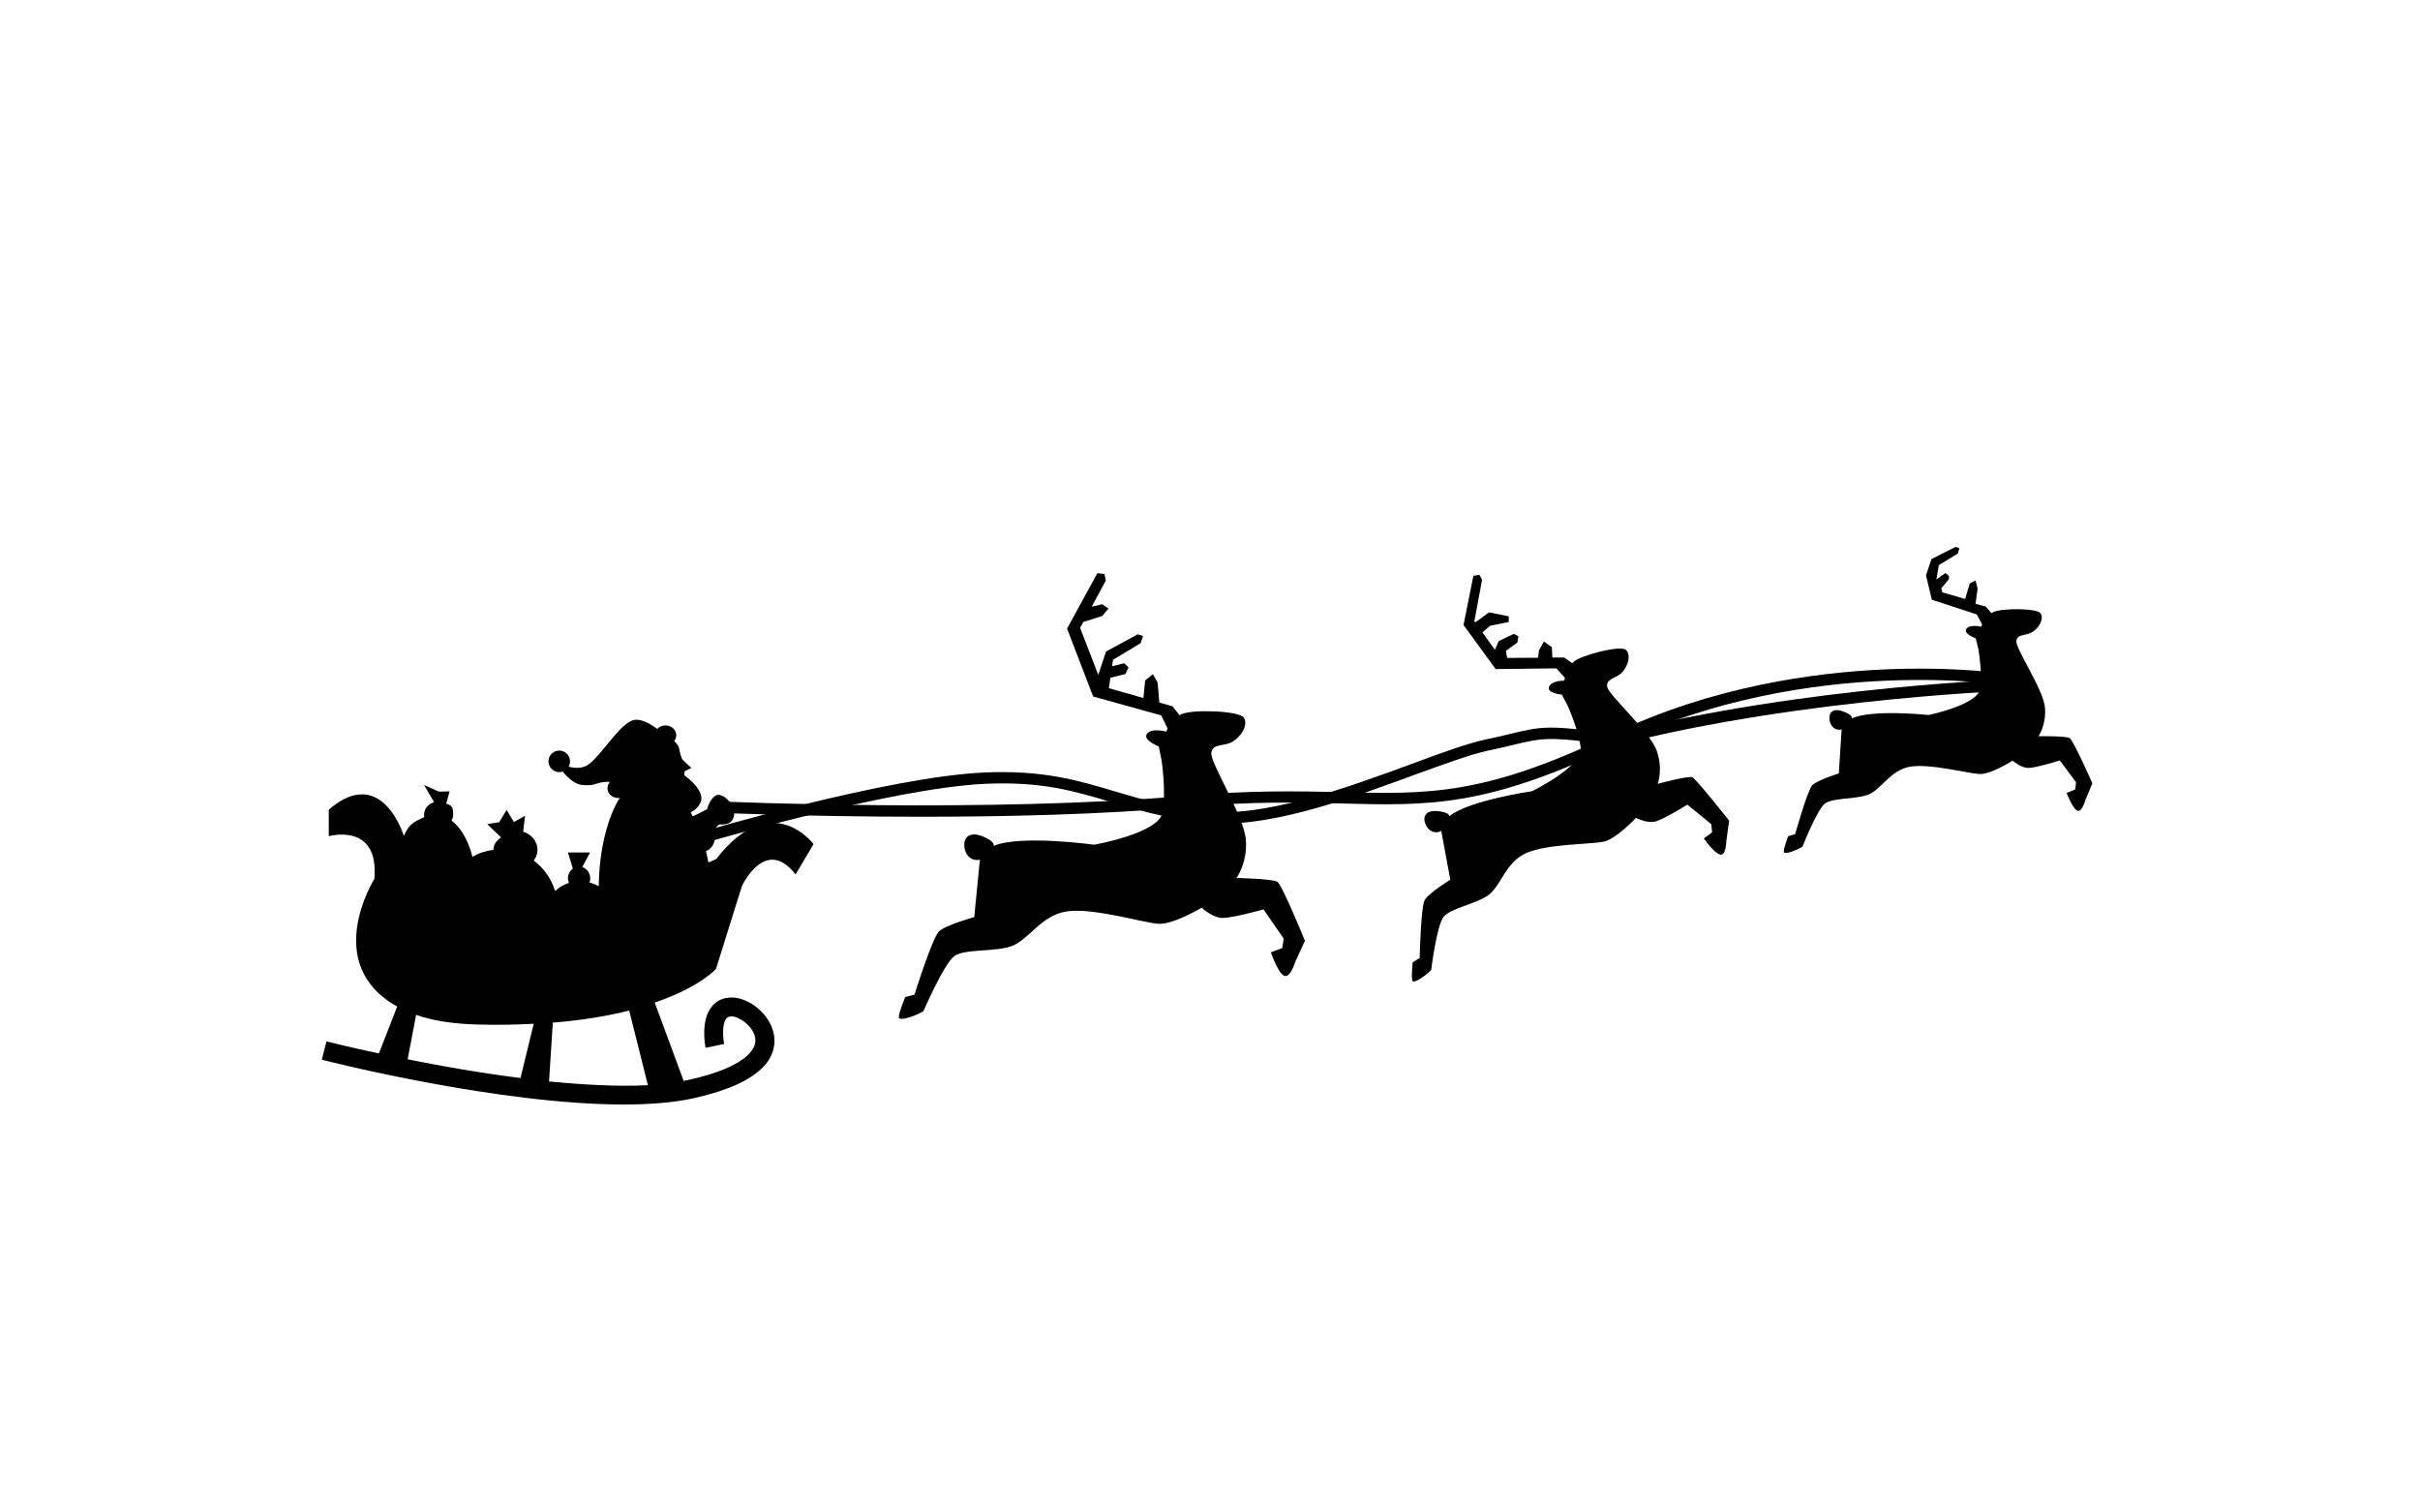 <?xml version="1.0" encoding="utf-8"?>
<!-- Generator: Adobe Illustrator 19.0.0, SVG Export Plug-In . SVG Version: 6.00 Build 0)  -->
<svg version="1.0" id="Layer_1" xmlns="http://www.w3.org/2000/svg" xmlns:xlink="http://www.w3.org/1999/xlink" x="0px" y="0px"
	 viewBox="0 0 1280 800" enable-background="new 0 0 1280 800" xml:space="preserve">
<path id="XMLID_27_" d="M378.8,454.4l-4.1,1.8c-3.8-20.9-16.3-44.4-32-44.4c-15.9,0-25.8,29.1-26,57c-1.5-0.9-3.2-1.6-4.9-2
	c0.3-0.7,0.4-1.4,0.4-2.2c0-2.8-1.8-5.2-4.2-6l4.1-7.7h-11.7l2.6,8.5c-1.5,1.1-2.6,3-2.6,5.1c0,0.9,0.2,1.7,0.5,2.5
	c-2.8,0.9-5.3,2.4-7.3,4.3c-2-6.6-6-12.2-11.3-16.1c1.2-1.6,2-3.6,2-5.7c0-4.4-3.1-8.2-7.6-9.6l1-8.4l-5.9,3.3l-3.8-6.4l-4,6.5
	l-6.3,1l7.3,7c-2.4,1.9-4,3.6-4,6.6v0c-4,0.5-7.7,1.7-11.1,3.7c-2.2-8.6-6.1-15.5-11.1-19.2c0.6-1,0.9-2,0.9-3.2
	c0-3.2-0.4-4.9-3.7-5.7l1.8-6.5l-5.7,0.1l-7.8-3.5l5.3,9.1c-3.1,0.9-5.3,3.5-5.3,6.6c0,0.4,0,0.9,0.1,1.3c-4.8,2.3-7.9,3.2-10.8,9.9
	c-4.6-13.6-17.5-33.2-39.7-13.8v14c0,0,26.8-7.6,24.1,22.6c0,0-28.3,45,12.1,67.5l-9.7,24.8c-16.6-3.5-27.3-6.3-27.7-6.4l-2.5,9.7
	c4.5,1.2,93.9,23.7,159.7,23.7c13.8,0,26.7-1,37.4-3.4c37-8.3,43.4-22.2,42.2-32.5c-1.3-11.5-13.3-20.7-22.5-20.7
	c-4.3,0-8,1.6-10.5,4.8c-6,7.3-3.6,20.4-3.3,21.8l9.8-2c-0.6-3-1.2-10.7,1.2-13.5c0.4-0.5,1.1-1.1,2.8-1.1c3.8,0,11.8,5.3,12.5,11.8
	c0.9,8.5-12,16.6-34.5,21.6c-1.1,0.3-2.3,0.5-3.4,0.7l-15.3-41.4c24-8.2,32.4-17.8,32.4-17.8l13.7-43.8c0,0,12.4-26.8,28.4-6.2
	l9.5-16C430.4,446.6,408.2,416.5,378.8,454.4z M275.3,570.2c-21.4-2.7-42.4-6.4-59.7-9.9l4.5-23.5c8.6,3,19.3,4.8,32.7,5.1
	c10.6,0.3,20.5,0.1,29.5-0.4L275.3,570.2z M290.4,572l2-31.1c16.1-1.3,29.4-3.6,40.4-6.4l9.9,39.5
	C326.9,574.8,308.8,573.8,290.4,572z"/>
<path id="XMLID_2_" d="M362.1,407.2c0,10.8-5.7,19.5-16.5,19.5c-10.8,0-19.5-8.7-19.5-19.5c0-10.8,8.7-19.5,19.5-19.5
	c5.8,0,10.1,2.5,12.9,6.5c1,1.4,0.8,3.1,1.4,4.8C360.6,401.5,362.1,404.3,362.1,407.2z"/>
<polygon id="XMLID_4_" points="359,400 365.7,406.2 359,409.4 "/>
<path id="XMLID_5_" d="M355.7,392.8c0,0-13.7-15-21.6-11.6s-17.5,20.8-24.3,24c-6.9,3.2-16.1-2.7-16.1-2.7s6.8,12,14.2,12.7
	s6.8-1.4,13.3-1.7c6.5-0.3,12.3,10.5,12.3,10.5L355.7,392.8z"/>
<circle id="XMLID_3_" cx="295.8" cy="402.7" r="5.7"/>
<ellipse id="XMLID_6_" cx="352" cy="388.9" rx="5.7" ry="5.2"/>
<ellipse id="XMLID_8_" cx="327" cy="416.9" rx="5.7" ry="5.2"/>
<path id="XMLID_7_" d="M361,409.4c0,0,12,7.9,9.7,14.6c-2.3,6.7-12.7,8.1-12.7,8.1l-12.7-9.8L361,409.4z"/>
<path id="XMLID_9_" d="M359.4,434.6c12.1-4.2,23.9-12.1,23.9-12.1l1.8,9.2c0,0-15.1,11.1-11.4,21.9
	C373.7,453.5,347.3,438.8,359.4,434.6z"/>
<path id="XMLID_10_" d="M387.1,426c2.3,4.2,1.1,7.9-1.4,9.3c-2.4,1.3-8.8,1.5-11.1-2.7c-2.3-4.2,1.5-10.5,3.9-11.8
	S384.8,421.8,387.1,426z"/>
<ellipse id="XMLID_11_" cx="370.2" cy="443.5" rx="7.8" ry="7.4"/>
<path id="XMLID_40_" d="M690.2,497.6L685,509c0,0-2.7,8.9-6,7s-6.8-12.3-6.8-12.3l6-2.2l0.8-5L668.3,481c0,0-17.2,4.9-22.3,4.5
	s-10.4-5.4-10.4-5.4s-15.3,9.2-23.2,8.5c-7.9-0.6-33.7-8.4-47.7-6.6s-20.7,15.5-30.1,18.6c-9.4,3-24.1,1.2-29.7,5
	c-5.5,3.8-16.5,29.3-16.5,29.3c-4.1,2.4-13,5.6-13,3.1c0-2.5,3.4-10.6,3.4-10.6l4.9-1.3c0,0,9.4-30.1,13-33.5
	c3.6-3.4,18.6-7.5,18.6-7.5l3-30.5c0,0,0-0.1,0-0.1l0,0.1c-0.5,0.6-7.1,1.1-8.2-6.5c-0.6-4.3,1.9-8.6,9.2-5.9
	c7.3,2.8,6.3,5.2,6.3,5.2c14.3-6,53.1-0.6,53.1-0.6s34.2-6,36.2-17c2-11-0.5-27.6-0.5-27.6l-1.5-7.4c0,0-8.8-3.4-6.2-6.7
	c2.5-3.3,10.1-1.1,10.1-1.1s0.3-0.6,0.8-1.6l-3.4-7l-36-10l-13.8-35.9l16-29.3l3.8,0.4l0.7,3.5l-7.5,13.8l5.6-1.3l3.3,2.3l-3.3,3.9
	l-10,3.2l-1.7,3.1l9.6,24.9l4.1-12.4l16.8-9.1l2.8,0.9l-1.3,3.8l-14.6,8.8l-0.5,3.4l6.4-1.6l2.3,2.2l-1.6,3.5l-8,2l-0.8,5.5
	l18.3,5.2l0.9-9.3l4.1-3.3l2.5,4.4l0.9,10.6l7,2l3.7,4.7c0.4-0.2,0.8-0.5,1.2-0.6c5.6-2.6,30.4-1.8,32.8,1.9
	c2.4,3.7-1.2,9.8-5.8,12.6c-4.7,2.9-10.9,0.8-11.4,6.1c-0.6,5.3,17.5,33.7,18.3,46.1c0.8,12.3-5,20-5,20s19.1,0.4,21.6,2
	C678,467.6,690.2,497.6,690.2,497.6z"/>
<path id="XMLID_14_" d="M914.6,434.1l-1.5,10.7c0,0-0.1,8-3.3,7.2c-3.2-0.8-8.6-8.5-8.6-8.5l4.4-3.3l-0.5-4.3l-12.6-10.3
	c0,0-13,8.1-17.3,9c-4.3,0.9-9.9-2-9.9-2s-10.4,11.2-17.1,12.6c-6.7,1.4-29.8,1.1-40.9,6c-11.2,4.9-13.4,17.8-20.4,22.5
	c-7,4.7-19.6,6.7-23.3,11.2c-3.7,4.5-6.6,28.1-6.6,28.1c-2.8,3-9.4,7.7-10,5.6c-0.6-2.1,0.2-9.6,0.2-9.6l3.7-2.3
	c0,0,0.6-27.1,2.7-30.7c2.1-3.7,13.5-10.7,13.5-10.7l-4.8-25.9c0,0,0-0.1,0-0.1l0,0.1c-0.2,0.6-5.6,2.6-8.3-3.4
	c-1.5-3.4-0.5-7.6,6.2-7c6.7,0.6,6.4,2.7,6.4,2.7c10.4-8.4,43.7-13.2,43.7-13.2s26.8-13.1,25.8-22.7c-1-9.5-7-22.7-7-22.7l-3-5.7
	c0,0-8.1-0.7-6.8-4.1s8.1-3.3,8.1-3.3s0.1-0.6,0.3-1.5l-4.5-5l-32.1,0.4l-17-23.3l5.2-26l3.2-0.6l1.4,2.7l-3.5,18.9l-0.6,2.9
	l10.9,15.2l2-4.6l7.9-3.8l2.5,1.2l-0.5,3.3l-6.1,4.5l0.7,3.7l16.3-0.1l0.5-3.9l2.6-4.7l4.2,3l0.3,5.5l6.3,0l4.2,3
	c0.2-0.3,0.5-0.6,0.8-0.8c4-3.5,24.6-8.8,27.5-6.3c2.9,2.5,1.4,8.3-1.8,11.8c-3.2,3.5-8.8,3.3-8,7.8c0.8,4.5,22.5,23.6,26.1,33.6
	c3.6,10,0.6,17.7,0.6,17.7s15.8-4.3,18.3-3.5C897.4,412.3,914.6,434.1,914.6,434.1z"/>
<path id="XMLID_15_" d="M1106.7,414.3l-3.7,8.9c0,0-1.8,6.9-4.4,5.5c-2.6-1.4-5.5-9.3-5.5-9.3l4.5-1.8l0.5-3.8l-8.6-11.6
	c0,0-13,4.1-16.9,4c-3.9-0.2-8.1-3.9-8.1-3.9s-11.4,7.4-17.5,7.1c-6.1-0.3-25.9-5.6-36.6-3.9c-10.7,1.8-15.5,12.4-22.5,14.9
	c-7.1,2.5-18.4,1.5-22.6,4.6c-4.2,3.1-11.9,22.8-11.9,22.8c-3.1,1.9-9.8,4.6-9.9,2.7c-0.1-1.9,2.3-8.2,2.3-8.2l3.7-1.1
	c0,0,6.5-23.2,9.1-25.9c2.7-2.7,14-6.2,14-6.2l1.5-23.4c0,0,0-0.1,0-0.1l0,0.1c-0.4,0.5-5.4,1-6.4-4.8c-0.6-3.3,1.2-6.7,6.9-4.7
	c5.7,2,4.9,3.8,4.9,3.8c10.8-5,40.6-1.8,40.6-1.8s26-5.4,27.3-13.9c1.2-8.5-1-21.1-1-21.1l-1.4-5.6c0,0-6.8-2.4-4.9-5
	c1.9-2.6,7.7-1.1,7.7-1.1s0.2-0.5,0.6-1.2l-2.8-5.3l-23.8-7.8l-3.1-12.9l2.9-8.6l12.7-6.4l2.1,0.6l-0.9,2.9l-10,6.1l-1.3,7.6
	l4.8-3.4l1.9,1.6l-0.1,1.7l-4,4.7l0.5,2.2l12.1,3.5l2.5-8.2l3-1.6l1.1,4.3l-1.1,8.1l5.4,1.4l3,3.5c0.3-0.2,0.6-0.4,0.9-0.5
	c4.2-2.2,23.2-2.2,25.1,0.6c1.9,2.8-0.6,7.5-4.2,9.8c-3.5,2.3-8.3,0.9-8.6,5c-0.3,4.1,14.2,25.4,15.1,34.8
	c0.9,9.4-3.4,15.4-3.4,15.4s14.6-0.2,16.5,1C1096.7,391.7,1106.7,414.3,1106.7,414.3z"/>
<path id="XMLID_29_" d="M575.2,438.5l0-0.1C575.3,438.4,575.3,438.5,575.2,438.5z"/>
<polygon id="XMLID_13_" points="782.2,336.2 788.1,331 798,329 798,326 787.6,323.9 778.5,330.5 "/>
<g id="XMLID_17_">
	<path id="XMLID_20_" d="M487.3,432c-59.3,0-105.7-2-106.5-2.1l0.3-6c1.4,0.1,141.3,6.2,246.5-3c34.9-3,60.1-2.4,82.4-1.9
		c45.2,1.1,75.1,1.9,142.7-30.6c52.7-25.4,107-32.6,143.3-34.3c39.3-1.8,66.6,2.5,66.9,2.5l-0.9,5.9c-0.3,0-27.1-4.2-65.8-2.4
		c-35.7,1.6-89.1,8.8-140.8,33.7c-68.9,33.1-99.3,32.4-145.4,31.2c-22.1-0.6-47.1-1.2-81.7,1.8C583,430.9,531.6,432,487.3,432z"/>
</g>
<g id="XMLID_18_">
	<path id="XMLID_19_" d="M371,446.3l-1.7-5.8c4.1-1.2,100.5-29.6,151.2-31.9c31-1.4,49.4,4.1,68.9,9.9c13.2,3.9,26.8,8,45.6,10.5
		c32.2,4.3,78.2-12.6,111.8-25c15.6-5.8,29.1-10.7,38.7-12.8c5.3-1.1,9.5-2.1,13.2-3c17-4.1,20.2-4.8,55.2,0
		c100.2-25.6,215.7-29.2,216.8-29.2l0.2,6c-1.2,0-116.4,3.6-216.1,29.2l-0.6,0.1l-0.6-0.1c-34.5-4.7-37-4.1-53.6-0.1
		c-3.7,0.9-7.9,1.9-13.3,3c-9.1,2-22.4,6.9-37.9,12.5c-36.1,13.3-81,29.9-114.7,25.3c-19.3-2.6-33.1-6.7-46.5-10.7
		c-19.8-5.9-36.9-11-66.9-9.6C470.9,417,372,446,371,446.3z"/>
</g>
</svg>
